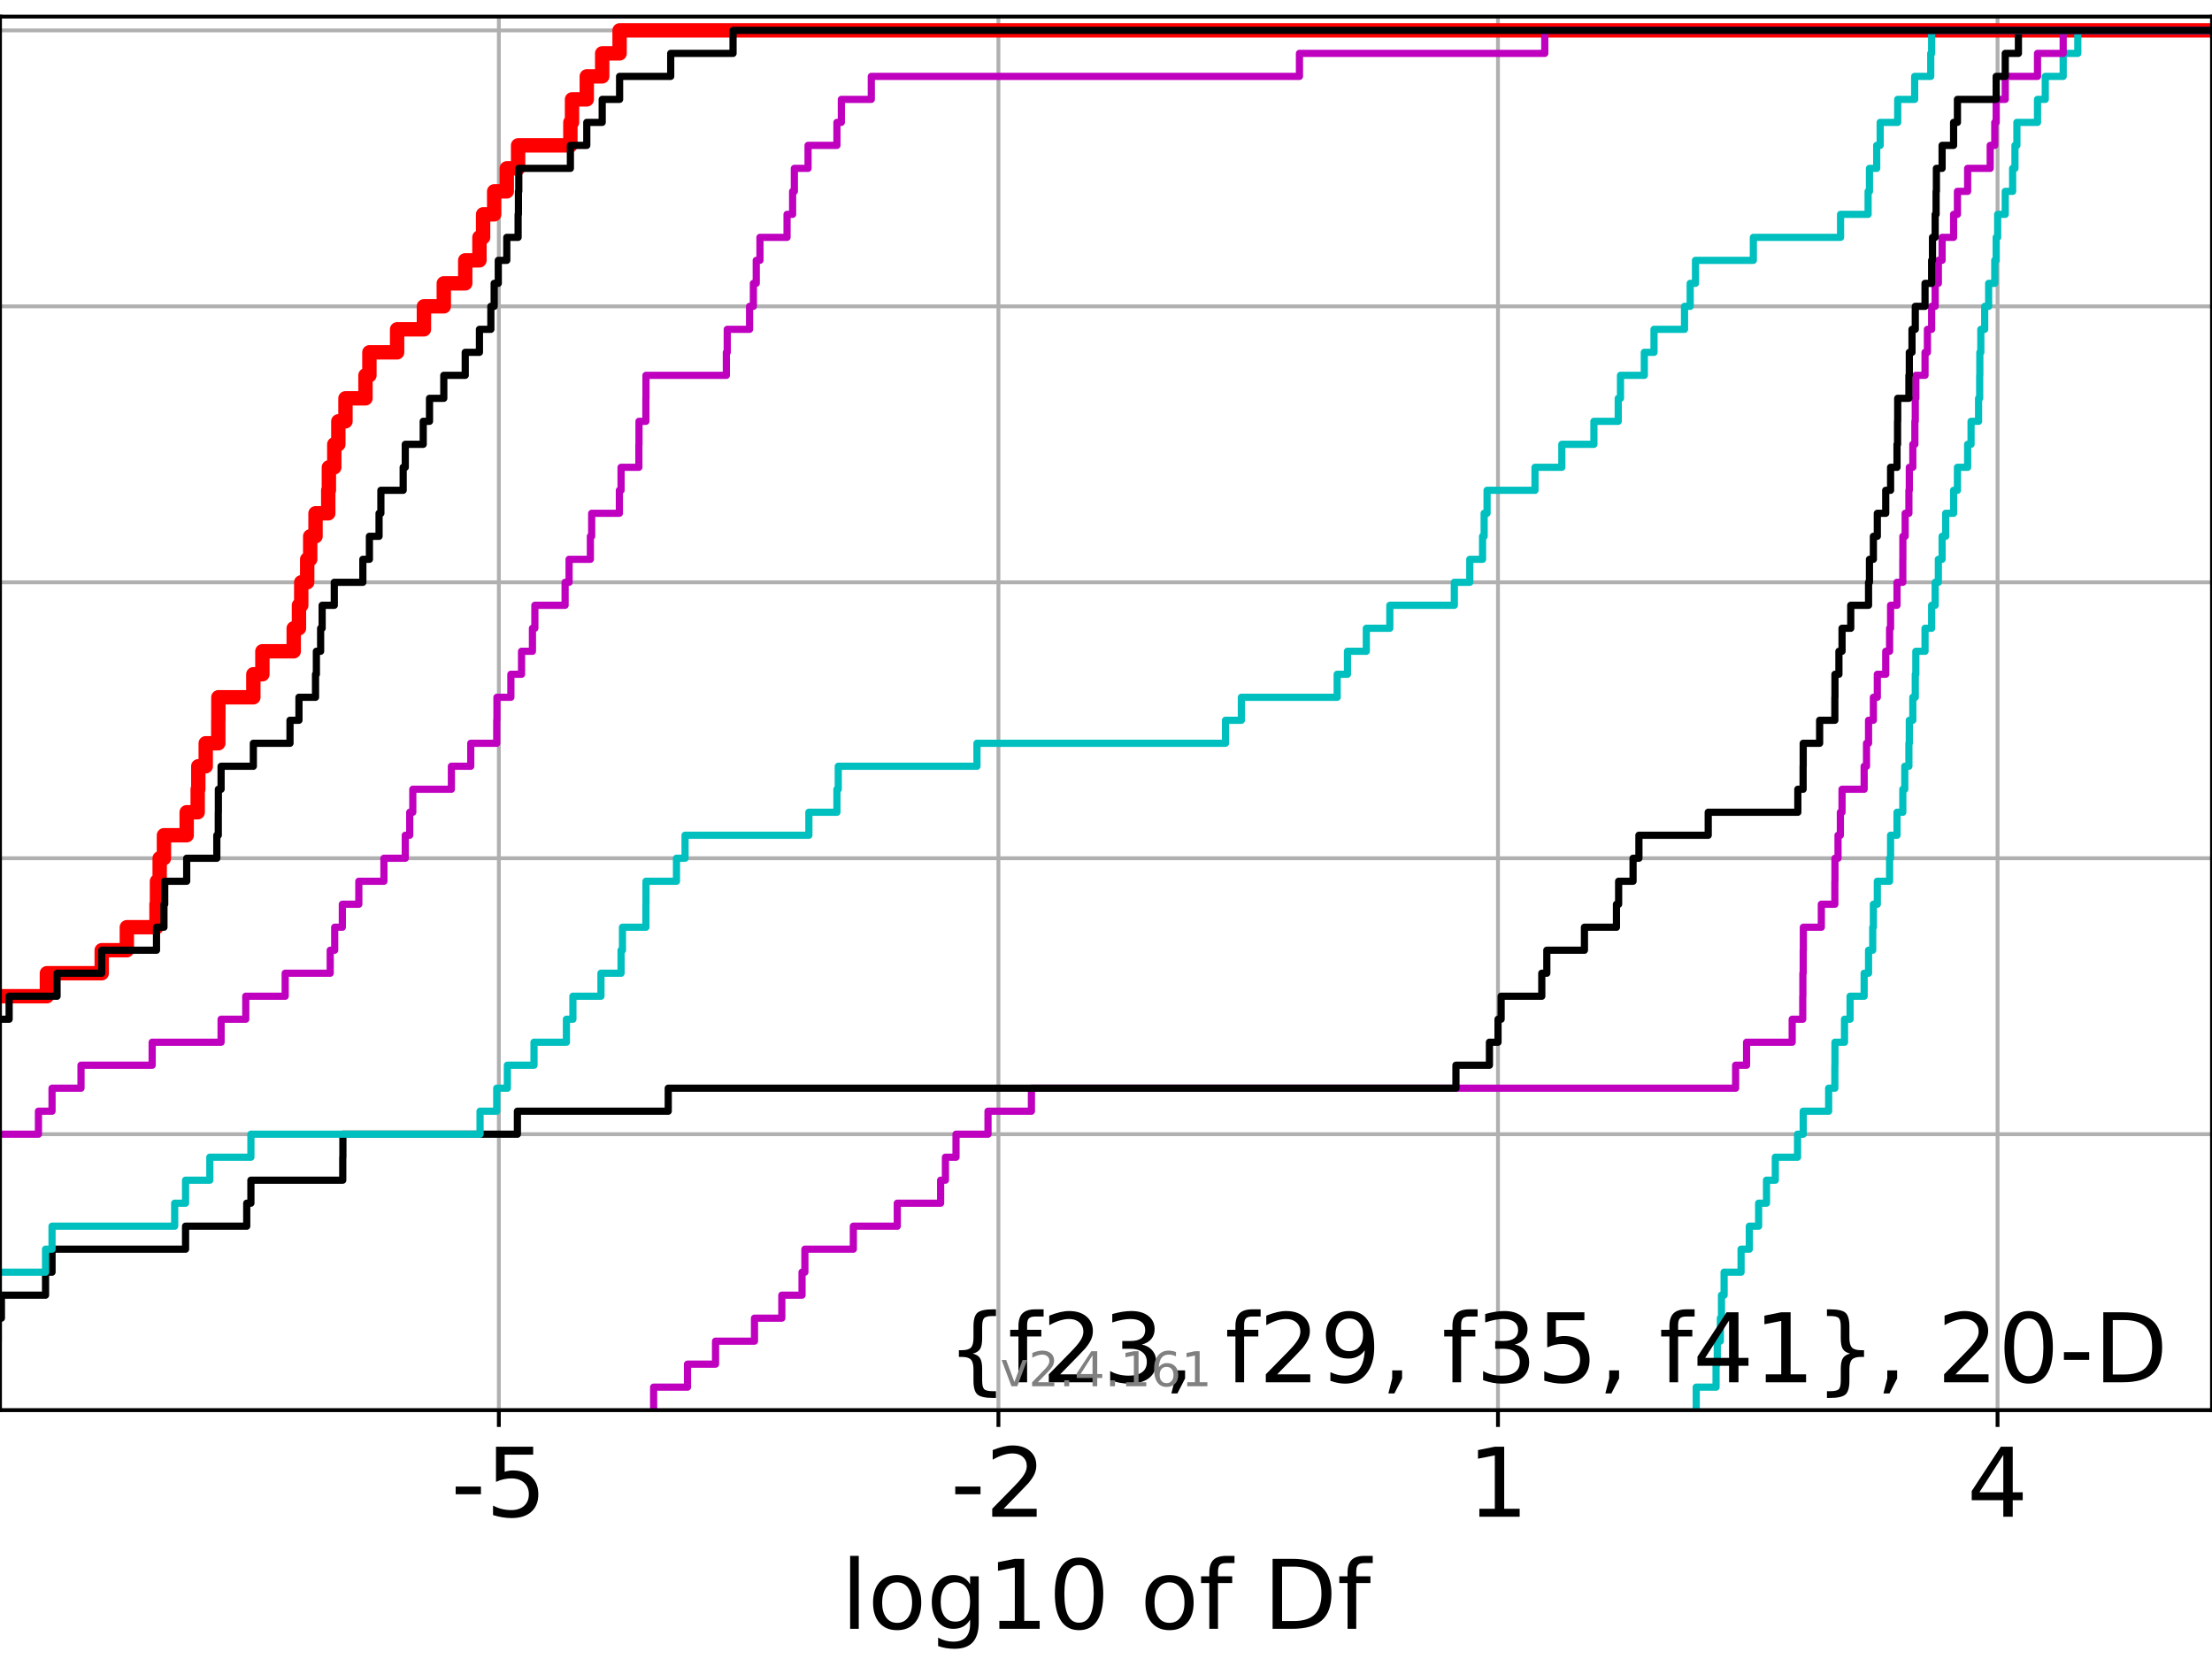 <?xml version="1.0" encoding="utf-8" standalone="no"?>
<!DOCTYPE svg PUBLIC "-//W3C//DTD SVG 1.1//EN"
  "http://www.w3.org/Graphics/SVG/1.1/DTD/svg11.dtd">
<!-- Created with matplotlib (https://matplotlib.org/) -->
<svg height="345.6pt" version="1.1" viewBox="0 0 460.8 345.6" width="460.8pt" xmlns="http://www.w3.org/2000/svg" xmlns:xlink="http://www.w3.org/1999/xlink">
 <defs>
  <style type="text/css">*{stroke-linecap:butt;stroke-linejoin:round;}</style>
 </defs>
 <g id="figure_1">
  <g id="patch_1">
   <path d="M 0 345.6 
L 460.8 345.6 
L 460.8 0 
L 0 0 
z
" style="fill:#ffffff;"/>
  </g>
  <g id="axes_1">
   <g id="patch_2">
    <path d="M 0 293.76 
L 460.8 293.76 
L 460.8 3.456 
L 0 3.456 
z
" style="fill:#ffffff;"/>
   </g>
   <g id="matplotlib.axis_1">
    <g id="xtick_1">
     <g id="line2d_1">
      <path clip-path="url(#p2fc14fffd2)" d="M 103.919 293.76 
L 103.919 3.456 
" style="fill:none;stroke:#b0b0b0;stroke-linecap:square;stroke-width:0.8;"/>
     </g>
     <g id="line2d_2">
      <defs>
       <path d="M 0 0 
L 0 3.5 
" id="m4c878b83fe" style="stroke:#000000;stroke-width:0.8;"/>
      </defs>
      <g>
       <use style="stroke:#000000;stroke-width:0.8;" x="103.919" xlink:href="#m4c878b83fe" y="293.76"/>
      </g>
     </g>
     <g id="text_1">
      <!-- -5 -->
      <g transform="translate(93.949 315.957)scale(0.2 -0.2)">
       <defs>
        <path d="M 4.891 31.391 
L 31.203 31.391 
L 31.203 23.391 
L 4.891 23.391 
z
" id="DejaVuSans-45"/>
        <path d="M 10.797 72.906 
L 49.516 72.906 
L 49.516 64.594 
L 19.828 64.594 
L 19.828 46.734 
Q 21.969 47.469 24.109 47.828 
Q 26.266 48.188 28.422 48.188 
Q 40.625 48.188 47.75 41.5 
Q 54.891 34.812 54.891 23.391 
Q 54.891 11.625 47.562 5.094 
Q 40.234 -1.422 26.906 -1.422 
Q 22.312 -1.422 17.547 -0.641 
Q 12.797 0.141 7.719 1.703 
L 7.719 11.625 
Q 12.109 9.234 16.797 8.062 
Q 21.484 6.891 26.703 6.891 
Q 35.156 6.891 40.078 11.328 
Q 45.016 15.766 45.016 23.391 
Q 45.016 31 40.078 35.438 
Q 35.156 39.891 26.703 39.891 
Q 22.75 39.891 18.812 39.016 
Q 14.891 38.141 10.797 36.281 
z
" id="DejaVuSans-53"/>
       </defs>
       <use xlink:href="#DejaVuSans-45"/>
       <use x="36.084" xlink:href="#DejaVuSans-53"/>
      </g>
     </g>
    </g>
    <g id="xtick_2">
     <g id="line2d_3">
      <path clip-path="url(#p2fc14fffd2)" d="M 207.989 293.76 
L 207.989 3.456 
" style="fill:none;stroke:#b0b0b0;stroke-linecap:square;stroke-width:0.8;"/>
     </g>
     <g id="line2d_4">
      <g>
       <use style="stroke:#000000;stroke-width:0.8;" x="207.989" xlink:href="#m4c878b83fe" y="293.76"/>
      </g>
     </g>
     <g id="text_2">
      <!-- -2 -->
      <g transform="translate(198.018 315.957)scale(0.2 -0.2)">
       <defs>
        <path d="M 19.188 8.297 
L 53.609 8.297 
L 53.609 0 
L 7.328 0 
L 7.328 8.297 
Q 12.938 14.109 22.625 23.891 
Q 32.328 33.688 34.812 36.531 
Q 39.547 41.844 41.422 45.531 
Q 43.312 49.219 43.312 52.781 
Q 43.312 58.594 39.234 62.25 
Q 35.156 65.922 28.609 65.922 
Q 23.969 65.922 18.812 64.312 
Q 13.672 62.703 7.812 59.422 
L 7.812 69.391 
Q 13.766 71.781 18.938 73 
Q 24.125 74.219 28.422 74.219 
Q 39.75 74.219 46.484 68.547 
Q 53.219 62.891 53.219 53.422 
Q 53.219 48.922 51.531 44.891 
Q 49.859 40.875 45.406 35.406 
Q 44.188 33.984 37.641 27.219 
Q 31.109 20.453 19.188 8.297 
z
" id="DejaVuSans-50"/>
       </defs>
       <use xlink:href="#DejaVuSans-45"/>
       <use x="36.084" xlink:href="#DejaVuSans-50"/>
      </g>
     </g>
    </g>
    <g id="xtick_3">
     <g id="line2d_5">
      <path clip-path="url(#p2fc14fffd2)" d="M 312.058 293.76 
L 312.058 3.456 
" style="fill:none;stroke:#b0b0b0;stroke-linecap:square;stroke-width:0.8;"/>
     </g>
     <g id="line2d_6">
      <g>
       <use style="stroke:#000000;stroke-width:0.8;" x="312.058" xlink:href="#m4c878b83fe" y="293.76"/>
      </g>
     </g>
     <g id="text_3">
      <!-- 1 -->
      <g transform="translate(305.696 315.957)scale(0.2 -0.2)">
       <defs>
        <path d="M 12.406 8.297 
L 28.516 8.297 
L 28.516 63.922 
L 10.984 60.406 
L 10.984 69.391 
L 28.422 72.906 
L 38.281 72.906 
L 38.281 8.297 
L 54.391 8.297 
L 54.391 0 
L 12.406 0 
z
" id="DejaVuSans-49"/>
       </defs>
       <use xlink:href="#DejaVuSans-49"/>
      </g>
     </g>
    </g>
    <g id="xtick_4">
     <g id="line2d_7">
      <path clip-path="url(#p2fc14fffd2)" d="M 416.127 293.76 
L 416.127 3.456 
" style="fill:none;stroke:#b0b0b0;stroke-linecap:square;stroke-width:0.8;"/>
     </g>
     <g id="line2d_8">
      <g>
       <use style="stroke:#000000;stroke-width:0.8;" x="416.127" xlink:href="#m4c878b83fe" y="293.76"/>
      </g>
     </g>
     <g id="text_4">
      <!-- 4 -->
      <g transform="translate(409.765 315.957)scale(0.2 -0.2)">
       <defs>
        <path d="M 37.797 64.312 
L 12.891 25.391 
L 37.797 25.391 
z
M 35.203 72.906 
L 47.609 72.906 
L 47.609 25.391 
L 58.016 25.391 
L 58.016 17.188 
L 47.609 17.188 
L 47.609 0 
L 37.797 0 
L 37.797 17.188 
L 4.891 17.188 
L 4.891 26.703 
z
" id="DejaVuSans-52"/>
       </defs>
       <use xlink:href="#DejaVuSans-52"/>
      </g>
     </g>
    </g>
    <g id="text_5">
     <!-- log10 of Df -->
     <g transform="translate(175.214 339.313)scale(0.2 -0.2)">
      <defs>
       <path d="M 9.422 75.984 
L 18.406 75.984 
L 18.406 0 
L 9.422 0 
z
" id="DejaVuSans-108"/>
       <path d="M 30.609 48.391 
Q 23.391 48.391 19.188 42.75 
Q 14.984 37.109 14.984 27.297 
Q 14.984 17.484 19.156 11.844 
Q 23.344 6.203 30.609 6.203 
Q 37.797 6.203 41.984 11.859 
Q 46.188 17.531 46.188 27.297 
Q 46.188 37.016 41.984 42.703 
Q 37.797 48.391 30.609 48.391 
z
M 30.609 56 
Q 42.328 56 49.016 48.375 
Q 55.719 40.766 55.719 27.297 
Q 55.719 13.875 49.016 6.219 
Q 42.328 -1.422 30.609 -1.422 
Q 18.844 -1.422 12.172 6.219 
Q 5.516 13.875 5.516 27.297 
Q 5.516 40.766 12.172 48.375 
Q 18.844 56 30.609 56 
z
" id="DejaVuSans-111"/>
       <path d="M 45.406 27.984 
Q 45.406 37.75 41.375 43.109 
Q 37.359 48.484 30.078 48.484 
Q 22.859 48.484 18.828 43.109 
Q 14.797 37.75 14.797 27.984 
Q 14.797 18.266 18.828 12.891 
Q 22.859 7.516 30.078 7.516 
Q 37.359 7.516 41.375 12.891 
Q 45.406 18.266 45.406 27.984 
z
M 54.391 6.781 
Q 54.391 -7.172 48.188 -13.984 
Q 42 -20.797 29.203 -20.797 
Q 24.469 -20.797 20.266 -20.094 
Q 16.062 -19.391 12.109 -17.922 
L 12.109 -9.188 
Q 16.062 -11.328 19.922 -12.344 
Q 23.781 -13.375 27.781 -13.375 
Q 36.625 -13.375 41.016 -8.766 
Q 45.406 -4.156 45.406 5.172 
L 45.406 9.625 
Q 42.625 4.781 38.281 2.391 
Q 33.938 0 27.875 0 
Q 17.828 0 11.672 7.656 
Q 5.516 15.328 5.516 27.984 
Q 5.516 40.672 11.672 48.328 
Q 17.828 56 27.875 56 
Q 33.938 56 38.281 53.609 
Q 42.625 51.219 45.406 46.391 
L 45.406 54.688 
L 54.391 54.688 
z
" id="DejaVuSans-103"/>
       <path d="M 31.781 66.406 
Q 24.172 66.406 20.328 58.906 
Q 16.5 51.422 16.5 36.375 
Q 16.5 21.391 20.328 13.891 
Q 24.172 6.391 31.781 6.391 
Q 39.453 6.391 43.281 13.891 
Q 47.125 21.391 47.125 36.375 
Q 47.125 51.422 43.281 58.906 
Q 39.453 66.406 31.781 66.406 
z
M 31.781 74.219 
Q 44.047 74.219 50.516 64.516 
Q 56.984 54.828 56.984 36.375 
Q 56.984 17.969 50.516 8.266 
Q 44.047 -1.422 31.781 -1.422 
Q 19.531 -1.422 13.062 8.266 
Q 6.594 17.969 6.594 36.375 
Q 6.594 54.828 13.062 64.516 
Q 19.531 74.219 31.781 74.219 
z
" id="DejaVuSans-48"/>
       <path id="DejaVuSans-32"/>
       <path d="M 37.109 75.984 
L 37.109 68.5 
L 28.516 68.5 
Q 23.688 68.5 21.797 66.547 
Q 19.922 64.594 19.922 59.516 
L 19.922 54.688 
L 34.719 54.688 
L 34.719 47.703 
L 19.922 47.703 
L 19.922 0 
L 10.891 0 
L 10.891 47.703 
L 2.297 47.703 
L 2.297 54.688 
L 10.891 54.688 
L 10.891 58.5 
Q 10.891 67.625 15.141 71.797 
Q 19.391 75.984 28.609 75.984 
z
" id="DejaVuSans-102"/>
       <path d="M 19.672 64.797 
L 19.672 8.109 
L 31.594 8.109 
Q 46.688 8.109 53.688 14.938 
Q 60.688 21.781 60.688 36.531 
Q 60.688 51.172 53.688 57.984 
Q 46.688 64.797 31.594 64.797 
z
M 9.812 72.906 
L 30.078 72.906 
Q 51.266 72.906 61.172 64.094 
Q 71.094 55.281 71.094 36.531 
Q 71.094 17.672 61.125 8.828 
Q 51.172 0 30.078 0 
L 9.812 0 
z
" id="DejaVuSans-68"/>
      </defs>
      <use xlink:href="#DejaVuSans-108"/>
      <use x="27.783" xlink:href="#DejaVuSans-111"/>
      <use x="88.965" xlink:href="#DejaVuSans-103"/>
      <use x="152.441" xlink:href="#DejaVuSans-49"/>
      <use x="216.064" xlink:href="#DejaVuSans-48"/>
      <use x="279.688" xlink:href="#DejaVuSans-32"/>
      <use x="311.475" xlink:href="#DejaVuSans-111"/>
      <use x="372.656" xlink:href="#DejaVuSans-102"/>
      <use x="407.861" xlink:href="#DejaVuSans-32"/>
      <use x="439.648" xlink:href="#DejaVuSans-68"/>
      <use x="516.65" xlink:href="#DejaVuSans-102"/>
     </g>
    </g>
   </g>
   <g id="matplotlib.axis_2">
    <g id="ytick_1">
     <g id="line2d_9">
      <path clip-path="url(#p2fc14fffd2)" d="M 0 293.76 
L 460.8 293.76 
" style="fill:none;stroke:#b0b0b0;stroke-linecap:square;stroke-width:0.8;"/>
     </g>
     <g id="line2d_10">
      <defs>
       <path d="M 0 0 
L -3.5 0 
" id="m202d73aee1" style="stroke:#000000;stroke-width:0.8;"/>
      </defs>
      <g>
       <use style="stroke:#000000;stroke-width:0.8;" x="0" xlink:href="#m202d73aee1" y="293.76"/>
      </g>
     </g>
    </g>
    <g id="ytick_2">
     <g id="line2d_11">
      <path clip-path="url(#p2fc14fffd2)" d="M 0 236.274 
L 460.8 236.274 
" style="fill:none;stroke:#b0b0b0;stroke-linecap:square;stroke-width:0.8;"/>
     </g>
     <g id="line2d_12">
      <g>
       <use style="stroke:#000000;stroke-width:0.8;" x="0" xlink:href="#m202d73aee1" y="236.274"/>
      </g>
     </g>
    </g>
    <g id="ytick_3">
     <g id="line2d_13">
      <path clip-path="url(#p2fc14fffd2)" d="M 0 178.788 
L 460.8 178.788 
" style="fill:none;stroke:#b0b0b0;stroke-linecap:square;stroke-width:0.8;"/>
     </g>
     <g id="line2d_14">
      <g>
       <use style="stroke:#000000;stroke-width:0.8;" x="0" xlink:href="#m202d73aee1" y="178.788"/>
      </g>
     </g>
    </g>
    <g id="ytick_4">
     <g id="line2d_15">
      <path clip-path="url(#p2fc14fffd2)" d="M 0 121.302 
L 460.8 121.302 
" style="fill:none;stroke:#b0b0b0;stroke-linecap:square;stroke-width:0.8;"/>
     </g>
     <g id="line2d_16">
      <g>
       <use style="stroke:#000000;stroke-width:0.8;" x="0" xlink:href="#m202d73aee1" y="121.302"/>
      </g>
     </g>
    </g>
    <g id="ytick_5">
     <g id="line2d_17">
      <path clip-path="url(#p2fc14fffd2)" d="M 0 63.816 
L 460.8 63.816 
" style="fill:none;stroke:#b0b0b0;stroke-linecap:square;stroke-width:0.8;"/>
     </g>
     <g id="line2d_18">
      <g>
       <use style="stroke:#000000;stroke-width:0.8;" x="0" xlink:href="#m202d73aee1" y="63.816"/>
      </g>
     </g>
    </g>
    <g id="ytick_6">
     <g id="line2d_19">
      <path clip-path="url(#p2fc14fffd2)" d="M 0 6.33 
L 460.8 6.33 
" style="fill:none;stroke:#b0b0b0;stroke-linecap:square;stroke-width:0.8;"/>
     </g>
     <g id="line2d_20">
      <g>
       <use style="stroke:#000000;stroke-width:0.8;" x="0" xlink:href="#m202d73aee1" y="6.33"/>
      </g>
     </g>
    </g>
   </g>
   <g id="line2d_21">
    <path clip-path="url(#p2fc14fffd2)" d="M -1 207.531 
L 9.77 207.531 
L 9.77 202.741 
L 21.189 202.741 
L 21.189 197.95 
L 26.423 197.95 
L 26.423 193.16 
L 32.604 193.16 
L 32.604 188.369 
L 32.702 188.369 
L 32.702 183.579 
L 33.265 183.579 
L 33.265 178.788 
L 34.154 178.788 
L 34.154 173.998 
L 38.891 173.998 
L 38.891 169.207 
L 41.185 169.207 
L 41.185 164.417 
L 41.307 164.417 
L 41.307 159.626 
L 42.855 159.626 
L 42.855 154.836 
L 45.473 154.836 
L 45.473 150.045 
L 45.491 150.045 
L 45.491 145.255 
L 52.776 145.255 
L 52.776 140.464 
L 54.661 140.464 
L 54.661 135.674 
L 61.189 135.674 
L 61.189 130.883 
L 62.279 130.883 
L 62.279 126.093 
L 62.755 126.093 
L 62.755 121.302 
L 63.994 121.302 
L 63.994 116.512 
L 64.623 116.512 
L 64.623 111.721 
L 65.729 111.721 
L 65.729 106.931 
L 68.379 106.931 
L 68.379 102.14 
L 68.511 102.14 
L 68.511 97.35 
L 69.638 97.35 
L 69.638 92.559 
L 70.482 92.559 
L 70.482 87.769 
L 71.967 87.769 
L 71.967 82.978 
L 76.136 82.978 
L 76.136 78.188 
L 76.954 78.188 
L 76.954 73.397 
L 82.725 73.397 
L 82.725 68.607 
L 88.312 68.607 
L 88.312 63.816 
L 92.451 63.816 
L 92.451 59.026 
L 96.916 59.026 
L 96.916 54.235 
L 99.876 54.235 
L 99.876 49.445 
L 100.638 49.445 
L 100.638 44.654 
L 102.946 44.654 
L 102.946 39.864 
L 105.572 39.864 
L 105.572 35.073 
L 107.932 35.073 
L 107.932 30.283 
L 118.822 30.283 
L 118.822 25.492 
L 119.164 25.492 
L 119.164 20.702 
L 122.238 20.702 
L 122.238 15.911 
L 125.449 15.911 
L 125.449 11.121 
L 129.073 11.121 
L 129.073 6.33 
L 129.073 6.33 
L 129.073 6.33 
L 460.8 6.33 
" style="fill:none;stroke:#ff0000;stroke-linecap:square;stroke-width:3;"/>
   </g>
   <g id="line2d_22">
    <path clip-path="url(#p2fc14fffd2)" d="M 353.356 293.76 
L 353.356 288.97 
L 357.486 288.97 
L 357.486 284.179 
L 357.74 284.179 
L 357.74 279.389 
L 358.382 279.389 
L 358.382 274.598 
L 358.614 274.598 
L 358.614 269.808 
L 359.162 269.808 
L 359.162 265.017 
L 362.696 265.017 
L 362.696 260.227 
L 364.417 260.227 
L 364.417 255.436 
L 366.357 255.436 
L 366.357 250.646 
L 367.995 250.646 
L 367.995 245.855 
L 369.83 245.855 
L 369.83 241.065 
L 374.462 241.065 
L 374.462 236.274 
L 375.641 236.274 
L 375.641 231.484 
L 380.941 231.484 
L 380.941 226.693 
L 382.232 226.693 
L 382.232 221.903 
L 382.255 221.903 
L 382.255 217.112 
L 384.246 217.112 
L 384.246 212.322 
L 385.406 212.322 
L 385.406 207.531 
L 388.336 207.531 
L 388.336 202.741 
L 389.253 202.741 
L 389.253 197.95 
L 390.122 197.95 
L 390.122 193.16 
L 390.259 193.16 
L 390.259 188.369 
L 391.08 188.369 
L 391.08 183.579 
L 393.637 183.579 
L 393.637 178.788 
L 393.843 178.788 
L 393.843 173.998 
L 395.183 173.998 
L 395.183 169.207 
L 396.389 169.207 
L 396.389 164.417 
L 396.8 164.417 
L 396.8 159.626 
L 397.658 159.626 
L 397.658 154.836 
L 397.746 154.836 
L 397.746 150.045 
L 398.475 150.045 
L 398.475 145.255 
L 398.987 145.255 
L 398.987 140.464 
L 399.105 140.464 
L 399.105 135.674 
L 401.02 135.674 
L 401.02 130.883 
L 402.395 130.883 
L 402.395 126.093 
L 403.131 126.093 
L 403.131 121.302 
L 403.795 121.302 
L 403.795 116.512 
L 404.575 116.512 
L 404.575 111.721 
L 405.317 111.721 
L 405.317 106.931 
L 406.969 106.931 
L 406.969 102.14 
L 407.77 102.14 
L 407.77 97.35 
L 409.894 97.35 
L 409.894 92.559 
L 410.607 92.559 
L 410.607 87.769 
L 412.172 87.769 
L 412.172 82.978 
L 412.404 82.978 
L 412.404 78.188 
L 412.436 78.188 
L 412.436 73.397 
L 412.641 73.397 
L 412.641 68.607 
L 413.448 68.607 
L 413.448 63.816 
L 414.271 63.816 
L 414.271 59.026 
L 415.546 59.026 
L 415.546 54.235 
L 415.843 54.235 
L 415.843 49.445 
L 416.147 49.445 
L 416.147 44.654 
L 417.731 44.654 
L 417.731 39.864 
L 419.266 39.864 
L 419.266 35.073 
L 419.753 35.073 
L 419.753 30.283 
L 420.157 30.283 
L 420.157 25.492 
L 424.45 25.492 
L 424.45 20.702 
L 426.064 20.702 
L 426.064 15.911 
L 429.8 15.911 
L 429.8 11.121 
L 432.845 11.121 
L 432.845 6.33 
L 432.845 6.33 
L 432.845 6.33 
L 460.8 6.33 
" style="fill:none;stroke:#00bfbf;stroke-linecap:square;stroke-width:1.5;"/>
   </g>
   <g id="line2d_23">
    <path clip-path="url(#p2fc14fffd2)" d="M 136.16 293.76 
L 136.16 288.97 
L 143.219 288.97 
L 143.219 284.179 
L 149.063 284.179 
L 149.063 279.389 
L 157.174 279.389 
L 157.174 274.598 
L 162.867 274.598 
L 162.867 269.808 
L 167.08 269.808 
L 167.08 265.017 
L 167.673 265.017 
L 167.673 260.227 
L 177.767 260.227 
L 177.767 255.436 
L 186.921 255.436 
L 186.921 250.646 
L 195.95 250.646 
L 195.95 245.855 
L 196.949 245.855 
L 196.949 241.065 
L 199.157 241.065 
L 199.157 236.274 
L 205.82 236.274 
L 205.82 231.484 
L 214.865 231.484 
L 214.865 226.693 
L 361.562 226.693 
L 361.562 221.903 
L 363.844 221.903 
L 363.844 217.112 
L 373.346 217.112 
L 373.346 212.322 
L 375.546 212.322 
L 375.546 207.531 
L 375.573 207.531 
L 375.573 202.741 
L 375.641 202.741 
L 375.641 197.95 
L 375.668 197.95 
L 375.668 193.16 
L 379.415 193.16 
L 379.415 188.369 
L 382.232 188.369 
L 382.232 183.579 
L 382.255 183.579 
L 382.255 178.788 
L 382.895 178.788 
L 382.895 173.998 
L 383.384 173.998 
L 383.384 169.207 
L 383.731 169.207 
L 383.731 164.417 
L 388.336 164.417 
L 388.336 159.626 
L 388.828 159.626 
L 388.828 154.836 
L 389.253 154.836 
L 389.253 150.045 
L 390.259 150.045 
L 390.259 145.255 
L 391.08 145.255 
L 391.08 140.464 
L 392.831 140.464 
L 392.831 135.674 
L 393.637 135.674 
L 393.637 130.883 
L 393.843 130.883 
L 393.843 126.093 
L 395.183 126.093 
L 395.183 121.302 
L 396.389 121.302 
L 396.389 116.512 
L 396.403 116.512 
L 396.403 111.721 
L 396.88 111.721 
L 396.88 106.931 
L 397.658 106.931 
L 397.658 102.14 
L 397.746 102.14 
L 397.746 97.35 
L 398.475 97.35 
L 398.475 92.559 
L 398.902 92.559 
L 398.902 87.769 
L 398.987 87.769 
L 398.987 82.978 
L 399.105 82.978 
L 399.105 78.188 
L 401.02 78.188 
L 401.02 73.397 
L 401.515 73.397 
L 401.515 68.607 
L 402.395 68.607 
L 402.395 63.816 
L 403.131 63.816 
L 403.131 59.026 
L 403.795 59.026 
L 403.795 54.235 
L 404.575 54.235 
L 404.575 49.445 
L 406.969 49.445 
L 406.969 44.654 
L 407.77 44.654 
L 407.77 39.864 
L 409.894 39.864 
L 409.894 35.073 
L 414.597 35.073 
L 414.597 30.283 
L 415.546 30.283 
L 415.546 25.492 
L 415.843 25.492 
L 415.843 20.702 
L 417.731 20.702 
L 417.731 15.911 
L 424.45 15.911 
L 424.45 11.121 
L 429.8 11.121 
L 429.8 6.33 
L 429.8 6.33 
L 429.8 6.33 
L 460.8 6.33 
" style="fill:none;stroke:#bf00bf;stroke-linecap:square;stroke-width:1.5;"/>
   </g>
   <g id="line2d_24">
    <path clip-path="url(#p2fc14fffd2)" d="M -1 279.389 
L -0.368 279.389 
L -0.368 274.598 
L 0.294 274.598 
L 0.294 269.808 
L 9.489 269.808 
L 9.489 265.017 
L 10.84 265.017 
L 10.84 260.227 
L 38.655 260.227 
L 38.655 255.436 
L 51.399 255.436 
L 51.399 250.646 
L 52.269 250.646 
L 52.269 245.855 
L 71.401 245.855 
L 71.401 241.065 
L 71.431 241.065 
L 71.431 236.274 
L 107.783 236.274 
L 107.783 231.484 
L 139.207 231.484 
L 139.207 226.693 
L 303.299 226.693 
L 303.299 221.903 
L 310.276 221.903 
L 310.276 217.112 
L 312.066 217.112 
L 312.066 212.322 
L 312.711 212.322 
L 312.711 207.531 
L 321.182 207.531 
L 321.182 202.741 
L 322.231 202.741 
L 322.231 197.95 
L 330.067 197.95 
L 330.067 193.16 
L 336.738 193.16 
L 336.738 188.369 
L 337.191 188.369 
L 337.191 183.579 
L 340.197 183.579 
L 340.197 178.788 
L 341.417 178.788 
L 341.417 173.998 
L 355.855 173.998 
L 355.855 169.207 
L 374.522 169.207 
L 374.522 164.417 
L 375.621 164.417 
L 375.621 159.626 
L 375.641 159.626 
L 375.641 154.836 
L 379.064 154.836 
L 379.064 150.045 
L 382.232 150.045 
L 382.232 145.255 
L 382.255 145.255 
L 382.255 140.464 
L 383.08 140.464 
L 383.08 135.674 
L 383.731 135.674 
L 383.731 130.883 
L 385.544 130.883 
L 385.544 126.093 
L 389.253 126.093 
L 389.253 121.302 
L 389.443 121.302 
L 389.443 116.512 
L 390.259 116.512 
L 390.259 111.721 
L 391.08 111.721 
L 391.08 106.931 
L 392.831 106.931 
L 392.831 102.14 
L 393.843 102.14 
L 393.843 97.35 
L 395.183 97.35 
L 395.183 92.559 
L 395.295 92.559 
L 395.295 87.769 
L 395.326 87.769 
L 395.326 82.978 
L 397.658 82.978 
L 397.658 78.188 
L 397.746 78.188 
L 397.746 73.397 
L 398.305 73.397 
L 398.305 68.607 
L 398.987 68.607 
L 398.987 63.816 
L 401.02 63.816 
L 401.02 59.026 
L 402.395 59.026 
L 402.395 54.235 
L 402.572 54.235 
L 402.572 49.445 
L 403.131 49.445 
L 403.131 44.654 
L 403.324 44.654 
L 403.324 39.864 
L 403.386 39.864 
L 403.386 35.073 
L 404.575 35.073 
L 404.575 30.283 
L 406.969 30.283 
L 406.969 25.492 
L 407.77 25.492 
L 407.77 20.702 
L 415.843 20.702 
L 415.843 15.911 
L 417.731 15.911 
L 417.731 11.121 
L 420.474 11.121 
L 420.474 6.33 
L 420.474 6.33 
L 420.474 6.33 
L 460.8 6.33 
" style="fill:none;stroke:#000000;stroke-linecap:square;stroke-width:1.5;"/>
   </g>
   <g id="line2d_25">
    <path clip-path="url(#p2fc14fffd2)" d="M -1 269.808 
L -0.368 269.808 
L -0.368 265.017 
L 9.489 265.017 
L 9.489 260.227 
L 10.84 260.227 
L 10.84 255.436 
L 36.389 255.436 
L 36.389 250.646 
L 38.655 250.646 
L 38.655 245.855 
L 43.712 245.855 
L 43.712 241.065 
L 52.269 241.065 
L 52.269 236.274 
L 100.001 236.274 
L 100.001 231.484 
L 103.48 231.484 
L 103.48 226.693 
L 105.694 226.693 
L 105.694 221.903 
L 111.242 221.903 
L 111.242 217.112 
L 117.996 217.112 
L 117.996 212.322 
L 119.344 212.322 
L 119.344 207.531 
L 125.19 207.531 
L 125.19 202.741 
L 129.379 202.741 
L 129.379 197.95 
L 129.672 197.95 
L 129.672 193.16 
L 134.551 193.16 
L 134.551 188.369 
L 134.57 188.369 
L 134.57 183.579 
L 140.921 183.579 
L 140.921 178.788 
L 142.708 178.788 
L 142.708 173.998 
L 168.503 173.998 
L 168.503 169.207 
L 174.347 169.207 
L 174.347 164.417 
L 174.627 164.417 
L 174.627 159.626 
L 203.519 159.626 
L 203.519 154.836 
L 255.298 154.836 
L 255.298 150.045 
L 258.603 150.045 
L 258.603 145.255 
L 278.558 145.255 
L 278.558 140.464 
L 280.7 140.464 
L 280.7 135.674 
L 284.629 135.674 
L 284.629 130.883 
L 289.525 130.883 
L 289.525 126.093 
L 302.964 126.093 
L 302.964 121.302 
L 306.182 121.302 
L 306.182 116.512 
L 308.844 116.512 
L 308.844 111.721 
L 309.172 111.721 
L 309.172 106.931 
L 309.784 106.931 
L 309.784 102.14 
L 319.768 102.14 
L 319.768 97.35 
L 325.358 97.35 
L 325.358 92.559 
L 332.042 92.559 
L 332.042 87.769 
L 337.11 87.769 
L 337.11 82.978 
L 337.578 82.978 
L 337.578 78.188 
L 342.541 78.188 
L 342.541 73.397 
L 344.561 73.397 
L 344.561 68.607 
L 350.916 68.607 
L 350.916 63.816 
L 352.095 63.816 
L 352.095 59.026 
L 353.2 59.026 
L 353.2 54.235 
L 365.256 54.235 
L 365.256 49.445 
L 383.42 49.445 
L 383.42 44.654 
L 389.159 44.654 
L 389.159 39.864 
L 389.443 39.864 
L 389.443 35.073 
L 390.953 35.073 
L 390.953 30.283 
L 391.675 30.283 
L 391.675 25.492 
L 395.326 25.492 
L 395.326 20.702 
L 398.86 20.702 
L 398.86 15.911 
L 402.208 15.911 
L 402.208 11.121 
L 402.395 11.121 
L 402.395 6.33 
L 402.395 6.33 
L 402.395 6.33 
L 460.8 6.33 
" style="fill:none;stroke:#00bfbf;stroke-linecap:square;stroke-width:1.5;"/>
   </g>
   <g id="line2d_26">
    <path clip-path="url(#p2fc14fffd2)" d="M -1 236.274 
L 8.01 236.274 
L 8.01 231.484 
L 10.84 231.484 
L 10.84 226.693 
L 16.874 226.693 
L 16.874 221.903 
L 31.698 221.903 
L 31.698 217.112 
L 46.058 217.112 
L 46.058 212.322 
L 51.198 212.322 
L 51.198 207.531 
L 59.411 207.531 
L 59.411 202.741 
L 68.79 202.741 
L 68.79 197.95 
L 69.723 197.95 
L 69.723 193.16 
L 71.315 193.16 
L 71.315 188.369 
L 74.75 188.369 
L 74.75 183.579 
L 79.98 183.579 
L 79.98 178.788 
L 84.427 178.788 
L 84.427 173.998 
L 85.353 173.998 
L 85.353 169.207 
L 85.993 169.207 
L 85.993 164.417 
L 94.033 164.417 
L 94.033 159.626 
L 98.067 159.626 
L 98.067 154.836 
L 103.48 154.836 
L 103.48 150.045 
L 103.522 150.045 
L 103.522 145.255 
L 106.427 145.255 
L 106.427 140.464 
L 108.646 140.464 
L 108.646 135.674 
L 110.917 135.674 
L 110.917 130.883 
L 111.422 130.883 
L 111.422 126.093 
L 117.721 126.093 
L 117.721 121.302 
L 118.551 121.302 
L 118.551 116.512 
L 122.986 116.512 
L 122.986 111.721 
L 123.256 111.721 
L 123.256 106.931 
L 129.028 106.931 
L 129.028 102.14 
L 129.379 102.14 
L 129.379 97.35 
L 133.089 97.35 
L 133.089 92.559 
L 133.116 92.559 
L 133.116 87.769 
L 134.551 87.769 
L 134.551 82.978 
L 134.57 82.978 
L 134.57 78.188 
L 151.317 78.188 
L 151.317 73.397 
L 151.498 73.397 
L 151.498 68.607 
L 156.148 68.607 
L 156.148 63.816 
L 156.942 63.816 
L 156.942 59.026 
L 157.541 59.026 
L 157.541 54.235 
L 158.313 54.235 
L 158.313 49.445 
L 163.957 49.445 
L 163.957 44.654 
L 165.117 44.654 
L 165.117 39.864 
L 165.477 39.864 
L 165.477 35.073 
L 168.333 35.073 
L 168.333 30.283 
L 174.347 30.283 
L 174.347 25.492 
L 175.27 25.492 
L 175.27 20.702 
L 181.509 20.702 
L 181.509 15.911 
L 270.7 15.911 
L 270.7 11.121 
L 321.806 11.121 
L 321.806 6.33 
L 321.806 6.33 
L 321.806 6.33 
L 460.8 6.33 
" style="fill:none;stroke:#bf00bf;stroke-linecap:square;stroke-width:1.5;"/>
   </g>
   <g id="line2d_27">
    <path clip-path="url(#p2fc14fffd2)" d="M -1 212.322 
L 1.902 212.322 
L 1.902 207.531 
L 11.888 207.531 
L 11.888 202.741 
L 21.189 202.741 
L 21.189 197.95 
L 32.604 197.95 
L 32.604 193.16 
L 34.154 193.16 
L 34.154 188.369 
L 34.312 188.369 
L 34.312 183.579 
L 38.891 183.579 
L 38.891 178.788 
L 45.166 178.788 
L 45.166 173.998 
L 45.473 173.998 
L 45.473 169.207 
L 45.491 169.207 
L 45.491 164.417 
L 46.058 164.417 
L 46.058 159.626 
L 52.776 159.626 
L 52.776 154.836 
L 60.413 154.836 
L 60.413 150.045 
L 62.279 150.045 
L 62.279 145.255 
L 65.729 145.255 
L 65.729 140.464 
L 65.906 140.464 
L 65.906 135.674 
L 66.792 135.674 
L 66.792 130.883 
L 67.109 130.883 
L 67.109 126.093 
L 69.638 126.093 
L 69.638 121.302 
L 75.586 121.302 
L 75.586 116.512 
L 76.954 116.512 
L 76.954 111.721 
L 78.963 111.721 
L 78.963 106.931 
L 79.344 106.931 
L 79.344 102.14 
L 83.988 102.14 
L 83.988 97.35 
L 84.427 97.35 
L 84.427 92.559 
L 88.163 92.559 
L 88.163 87.769 
L 89.476 87.769 
L 89.476 82.978 
L 92.451 82.978 
L 92.451 78.188 
L 96.916 78.188 
L 96.916 73.397 
L 99.876 73.397 
L 99.876 68.607 
L 102.255 68.607 
L 102.255 63.816 
L 102.946 63.816 
L 102.946 59.026 
L 103.802 59.026 
L 103.802 54.235 
L 105.572 54.235 
L 105.572 49.445 
L 107.932 49.445 
L 107.932 44.654 
L 107.999 44.654 
L 107.999 39.864 
L 108.073 39.864 
L 108.073 35.073 
L 118.822 35.073 
L 118.822 30.283 
L 122.238 30.283 
L 122.238 25.492 
L 125.449 25.492 
L 125.449 20.702 
L 129.073 20.702 
L 129.073 15.911 
L 139.72 15.911 
L 139.72 11.121 
L 152.707 11.121 
L 152.707 6.33 
L 152.707 6.33 
L 152.707 6.33 
L 460.8 6.33 
" style="fill:none;stroke:#000000;stroke-linecap:square;stroke-width:1.5;"/>
   </g>
   <g id="patch_3">
    <path d="M 0 293.76 
L 0 3.456 
" style="fill:none;stroke:#000000;stroke-linecap:square;stroke-linejoin:miter;stroke-width:0.8;"/>
   </g>
   <g id="patch_4">
    <path d="M 460.8 293.76 
L 460.8 3.456 
" style="fill:none;stroke:#000000;stroke-linecap:square;stroke-linejoin:miter;stroke-width:0.8;"/>
   </g>
   <g id="patch_5">
    <path d="M 0 293.76 
L 460.8 293.76 
" style="fill:none;stroke:#000000;stroke-linecap:square;stroke-linejoin:miter;stroke-width:0.8;"/>
   </g>
   <g id="patch_6">
    <path d="M 0 3.456 
L 460.8 3.456 
" style="fill:none;stroke:#000000;stroke-linecap:square;stroke-linejoin:miter;stroke-width:0.8;"/>
   </g>
   <g id="text_6">
    <!-- {f23, f29, f35, f41}, 20-D -->
    <g transform="translate(197.256 287.954)scale(0.2 -0.2)">
     <defs>
      <path d="M 51.125 -9.281 
L 51.125 -16.312 
L 48.094 -16.312 
Q 35.938 -16.312 31.812 -12.688 
Q 27.688 -9.078 27.688 1.703 
L 27.688 13.375 
Q 27.688 20.75 25.047 23.578 
Q 22.406 26.422 15.484 26.422 
L 12.5 26.422 
L 12.5 33.406 
L 15.484 33.406 
Q 22.469 33.406 25.078 36.203 
Q 27.688 39.016 27.688 46.297 
L 27.688 58.016 
Q 27.688 68.797 31.812 72.391 
Q 35.938 75.984 48.094 75.984 
L 51.125 75.984 
L 51.125 69 
L 47.797 69 
Q 40.922 69 38.812 66.844 
Q 36.719 64.703 36.719 57.812 
L 36.719 45.703 
Q 36.719 38.031 34.5 34.562 
Q 32.281 31.109 26.906 29.891 
Q 32.328 28.562 34.516 25.094 
Q 36.719 21.625 36.719 14.016 
L 36.719 1.906 
Q 36.719 -4.984 38.812 -7.125 
Q 40.922 -9.281 47.797 -9.281 
z
" id="DejaVuSans-123"/>
      <path d="M 40.578 39.312 
Q 47.656 37.797 51.625 33 
Q 55.609 28.219 55.609 21.188 
Q 55.609 10.406 48.188 4.484 
Q 40.766 -1.422 27.094 -1.422 
Q 22.516 -1.422 17.656 -0.516 
Q 12.797 0.391 7.625 2.203 
L 7.625 11.719 
Q 11.719 9.328 16.594 8.109 
Q 21.484 6.891 26.812 6.891 
Q 36.078 6.891 40.938 10.547 
Q 45.797 14.203 45.797 21.188 
Q 45.797 27.641 41.281 31.266 
Q 36.766 34.906 28.719 34.906 
L 20.219 34.906 
L 20.219 43.016 
L 29.109 43.016 
Q 36.375 43.016 40.234 45.922 
Q 44.094 48.828 44.094 54.297 
Q 44.094 59.906 40.109 62.906 
Q 36.141 65.922 28.719 65.922 
Q 24.656 65.922 20.016 65.031 
Q 15.375 64.156 9.812 62.312 
L 9.812 71.094 
Q 15.438 72.656 20.344 73.438 
Q 25.25 74.219 29.594 74.219 
Q 40.828 74.219 47.359 69.109 
Q 53.906 64.016 53.906 55.328 
Q 53.906 49.266 50.438 45.094 
Q 46.969 40.922 40.578 39.312 
z
" id="DejaVuSans-51"/>
      <path d="M 11.719 12.406 
L 22.016 12.406 
L 22.016 4 
L 14.016 -11.625 
L 7.719 -11.625 
L 11.719 4 
z
" id="DejaVuSans-44"/>
      <path d="M 10.984 1.516 
L 10.984 10.5 
Q 14.703 8.734 18.5 7.812 
Q 22.312 6.891 25.984 6.891 
Q 35.75 6.891 40.891 13.453 
Q 46.047 20.016 46.781 33.406 
Q 43.953 29.203 39.594 26.953 
Q 35.25 24.703 29.984 24.703 
Q 19.047 24.703 12.672 31.312 
Q 6.297 37.938 6.297 49.422 
Q 6.297 60.641 12.938 67.422 
Q 19.578 74.219 30.609 74.219 
Q 43.266 74.219 49.922 64.516 
Q 56.594 54.828 56.594 36.375 
Q 56.594 19.141 48.406 8.859 
Q 40.234 -1.422 26.422 -1.422 
Q 22.703 -1.422 18.891 -0.688 
Q 15.094 0.047 10.984 1.516 
z
M 30.609 32.422 
Q 37.25 32.422 41.125 36.953 
Q 45.016 41.5 45.016 49.422 
Q 45.016 57.281 41.125 61.844 
Q 37.25 66.406 30.609 66.406 
Q 23.969 66.406 20.094 61.844 
Q 16.219 57.281 16.219 49.422 
Q 16.219 41.5 20.094 36.953 
Q 23.969 32.422 30.609 32.422 
z
" id="DejaVuSans-57"/>
      <path d="M 12.5 -9.281 
L 15.922 -9.281 
Q 22.75 -9.281 24.828 -7.172 
Q 26.906 -5.078 26.906 1.906 
L 26.906 14.016 
Q 26.906 21.625 29.094 25.094 
Q 31.297 28.562 36.719 29.891 
Q 31.297 31.109 29.094 34.562 
Q 26.906 38.031 26.906 45.703 
L 26.906 57.812 
Q 26.906 64.75 24.828 66.875 
Q 22.75 69 15.922 69 
L 12.5 69 
L 12.5 75.984 
L 15.578 75.984 
Q 27.734 75.984 31.812 72.391 
Q 35.891 68.797 35.891 58.016 
L 35.891 46.297 
Q 35.891 39.016 38.516 36.203 
Q 41.156 33.406 48.094 33.406 
L 51.125 33.406 
L 51.125 26.422 
L 48.094 26.422 
Q 41.156 26.422 38.516 23.578 
Q 35.891 20.75 35.891 13.375 
L 35.891 1.703 
Q 35.891 -9.078 31.812 -12.688 
Q 27.734 -16.312 15.578 -16.312 
L 12.5 -16.312 
z
" id="DejaVuSans-125"/>
     </defs>
     <use xlink:href="#DejaVuSans-123"/>
     <use x="63.623" xlink:href="#DejaVuSans-102"/>
     <use x="98.828" xlink:href="#DejaVuSans-50"/>
     <use x="162.451" xlink:href="#DejaVuSans-51"/>
     <use x="226.074" xlink:href="#DejaVuSans-44"/>
     <use x="257.861" xlink:href="#DejaVuSans-32"/>
     <use x="289.648" xlink:href="#DejaVuSans-102"/>
     <use x="324.854" xlink:href="#DejaVuSans-50"/>
     <use x="388.477" xlink:href="#DejaVuSans-57"/>
     <use x="452.1" xlink:href="#DejaVuSans-44"/>
     <use x="483.887" xlink:href="#DejaVuSans-32"/>
     <use x="515.674" xlink:href="#DejaVuSans-102"/>
     <use x="550.879" xlink:href="#DejaVuSans-51"/>
     <use x="614.502" xlink:href="#DejaVuSans-53"/>
     <use x="678.125" xlink:href="#DejaVuSans-44"/>
     <use x="709.912" xlink:href="#DejaVuSans-32"/>
     <use x="741.699" xlink:href="#DejaVuSans-102"/>
     <use x="776.904" xlink:href="#DejaVuSans-52"/>
     <use x="840.527" xlink:href="#DejaVuSans-49"/>
     <use x="904.15" xlink:href="#DejaVuSans-125"/>
     <use x="967.773" xlink:href="#DejaVuSans-44"/>
     <use x="999.561" xlink:href="#DejaVuSans-32"/>
     <use x="1031.348" xlink:href="#DejaVuSans-50"/>
     <use x="1094.971" xlink:href="#DejaVuSans-48"/>
     <use x="1158.594" xlink:href="#DejaVuSans-45"/>
     <use x="1194.678" xlink:href="#DejaVuSans-68"/>
    </g>
   </g>
   <g id="text_7">
    <!-- v2.4.161 -->
    <g style="fill:#808080;" transform="translate(208.356 288.777)scale(0.1 -0.1)">
     <defs>
      <path d="M 2.984 54.688 
L 12.5 54.688 
L 29.594 8.797 
L 46.688 54.688 
L 56.203 54.688 
L 35.688 0 
L 23.484 0 
z
" id="DejaVuSans-118"/>
      <path d="M 10.688 12.406 
L 21 12.406 
L 21 0 
L 10.688 0 
z
" id="DejaVuSans-46"/>
      <path d="M 33.016 40.375 
Q 26.375 40.375 22.484 35.828 
Q 18.609 31.297 18.609 23.391 
Q 18.609 15.531 22.484 10.953 
Q 26.375 6.391 33.016 6.391 
Q 39.656 6.391 43.531 10.953 
Q 47.406 15.531 47.406 23.391 
Q 47.406 31.297 43.531 35.828 
Q 39.656 40.375 33.016 40.375 
z
M 52.594 71.297 
L 52.594 62.312 
Q 48.875 64.062 45.094 64.984 
Q 41.312 65.922 37.594 65.922 
Q 27.828 65.922 22.672 59.328 
Q 17.531 52.734 16.797 39.406 
Q 19.672 43.656 24.016 45.922 
Q 28.375 48.188 33.594 48.188 
Q 44.578 48.188 50.953 41.516 
Q 57.328 34.859 57.328 23.391 
Q 57.328 12.156 50.688 5.359 
Q 44.047 -1.422 33.016 -1.422 
Q 20.359 -1.422 13.672 8.266 
Q 6.984 17.969 6.984 36.375 
Q 6.984 53.656 15.188 63.938 
Q 23.391 74.219 37.203 74.219 
Q 40.922 74.219 44.703 73.484 
Q 48.484 72.75 52.594 71.297 
z
" id="DejaVuSans-54"/>
     </defs>
     <use xlink:href="#DejaVuSans-118"/>
     <use x="59.18" xlink:href="#DejaVuSans-50"/>
     <use x="122.803" xlink:href="#DejaVuSans-46"/>
     <use x="154.59" xlink:href="#DejaVuSans-52"/>
     <use x="218.213" xlink:href="#DejaVuSans-46"/>
     <use x="250" xlink:href="#DejaVuSans-49"/>
     <use x="313.623" xlink:href="#DejaVuSans-54"/>
     <use x="377.246" xlink:href="#DejaVuSans-49"/>
    </g>
   </g>
  </g>
 </g>
 <defs>
  <clipPath id="p2fc14fffd2">
   <rect height="290.304" width="460.8" x="0" y="3.456"/>
  </clipPath>
 </defs>
</svg>
